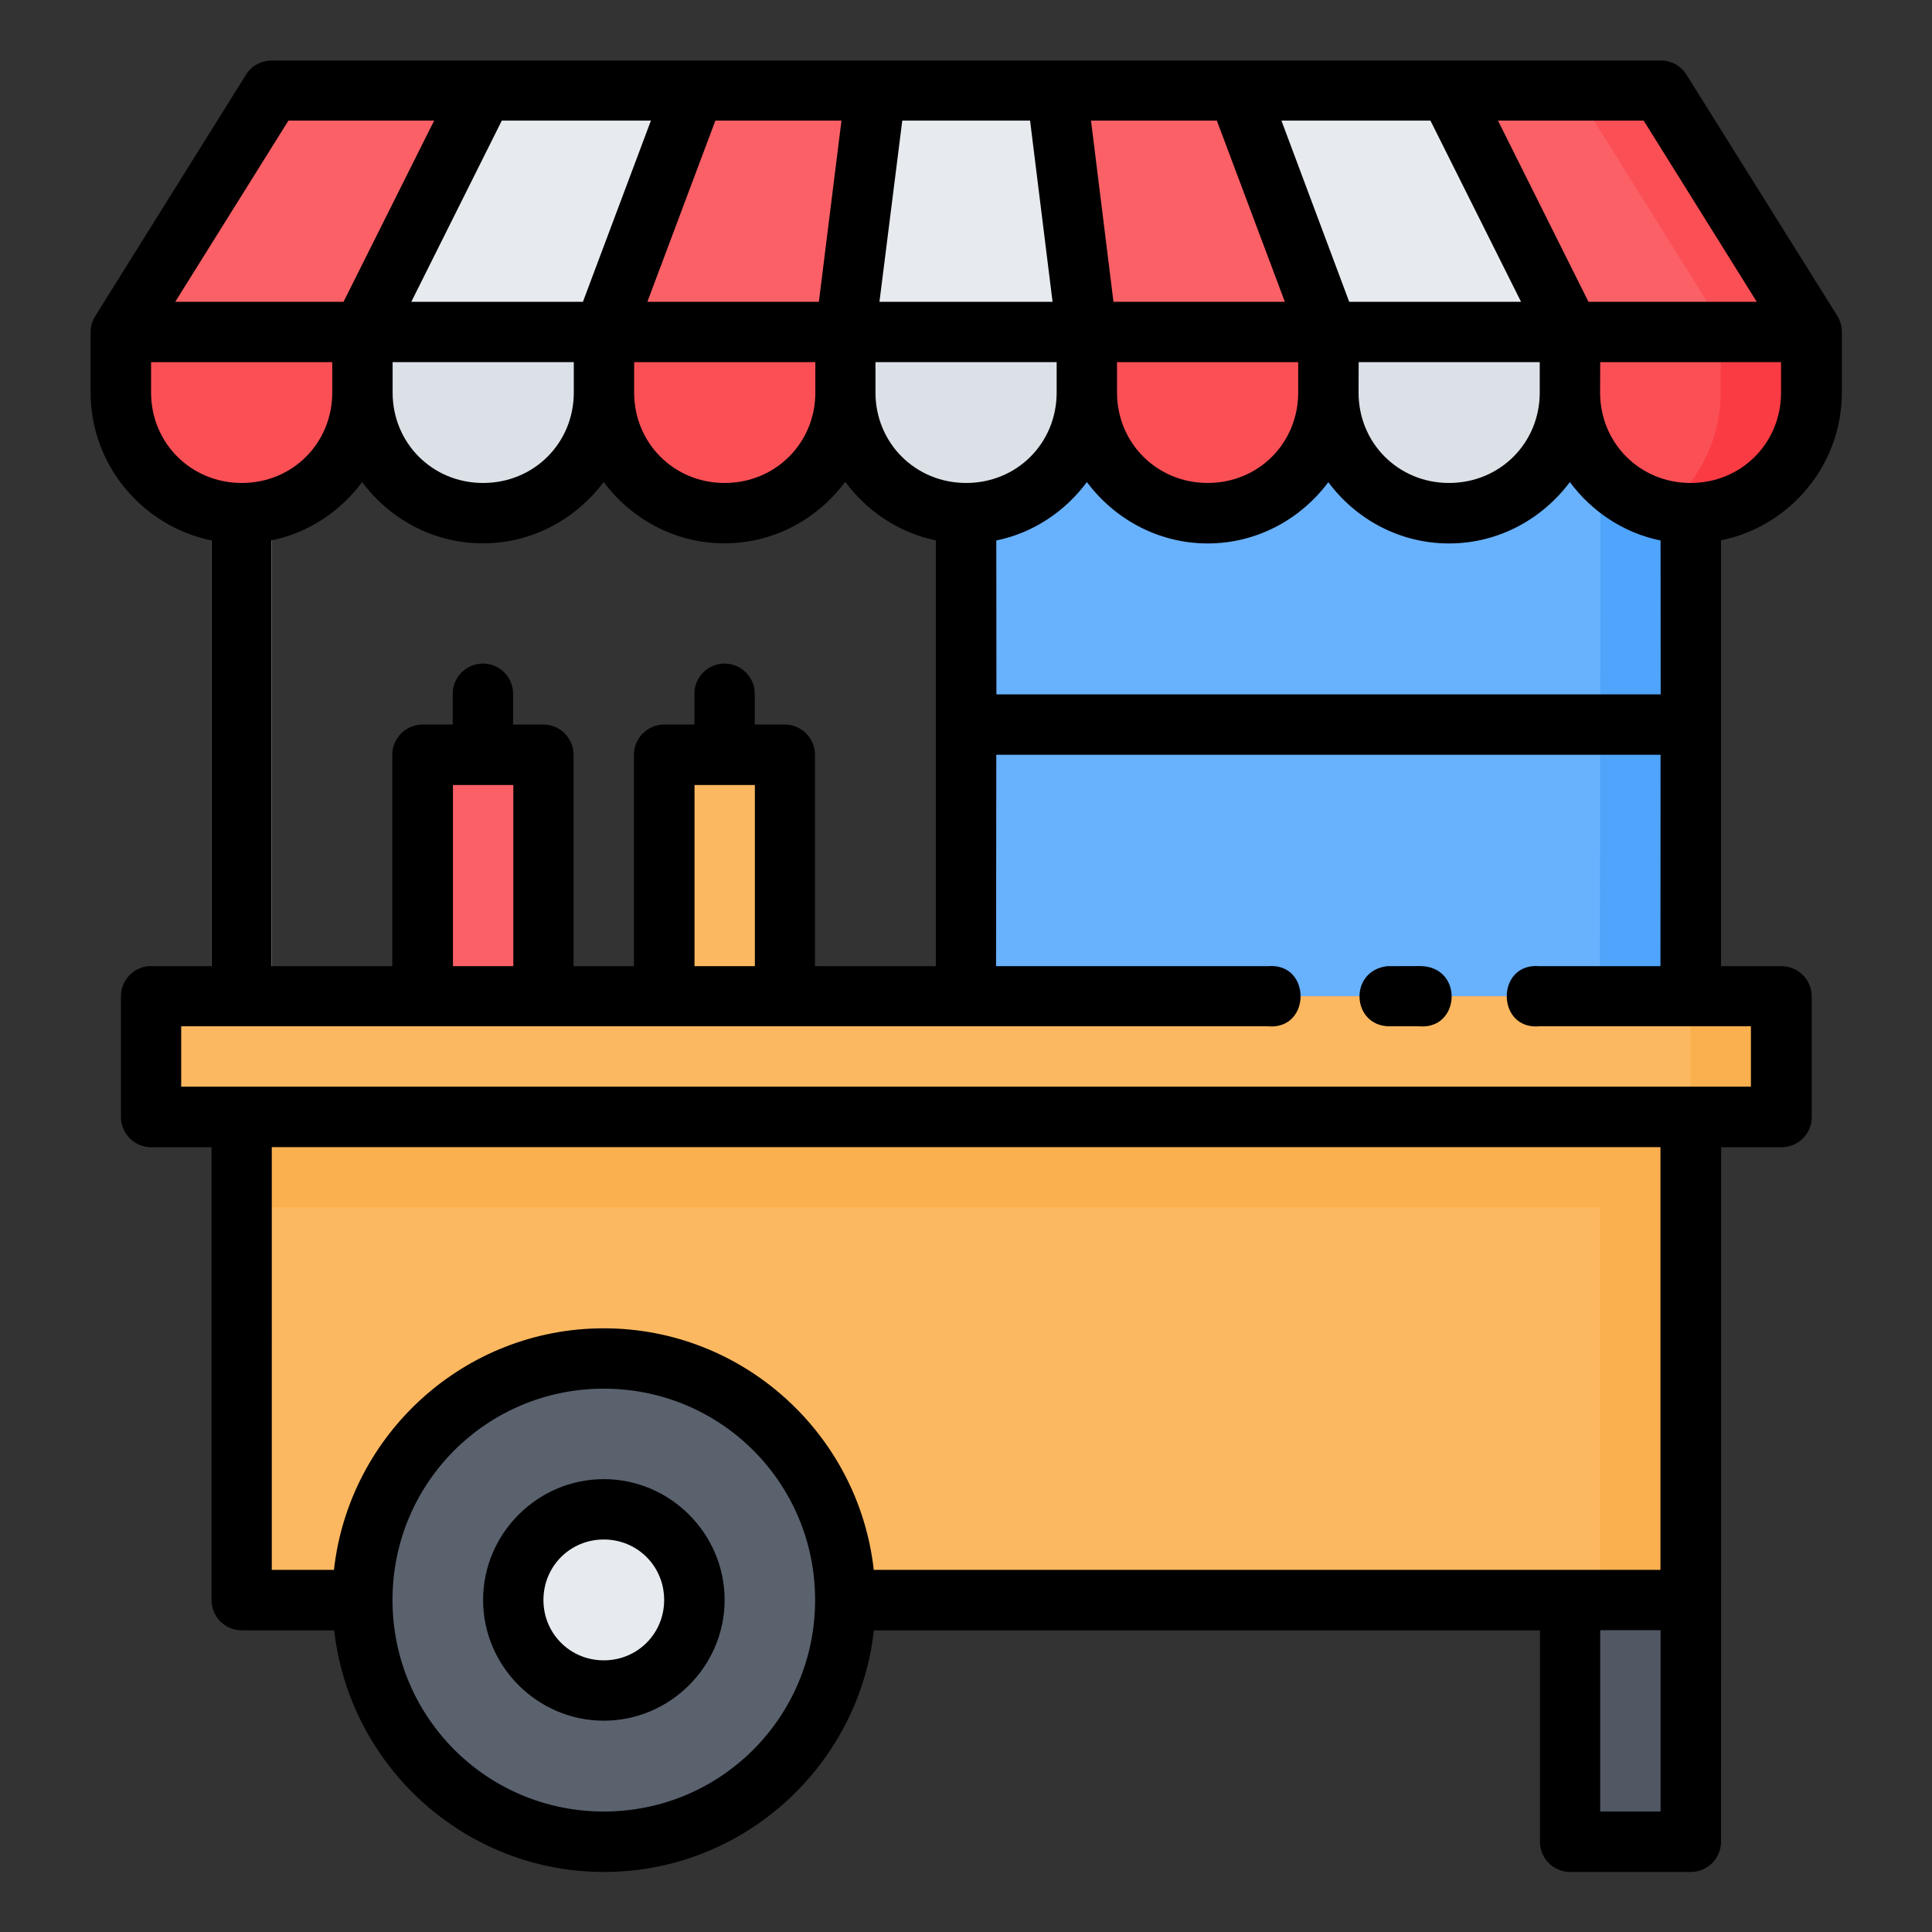 <svg id="svg8726" height="512" viewBox="0 0 16.933 16.933" width="512" xmlns="http://www.w3.org/2000/svg" xmlns:svg="http://www.w3.org/2000/svg"><rect x="0" y="0" width="16.933" height="16.933" fill="#333333" stroke="none"/><g id="layer1" transform="translate(0 -280.067)"><path id="path8998" d="m8.467 283.242 6.35-0-0 5.556h-6.35z" fill="#68b1fc"/><path id="path10041-5" d="m14.028 283.242-.005 5.556h.793v-5.556z" fill="#4fa4fb" font-variant-ligatures="normal" font-variant-position="normal" font-variant-caps="normal" font-variant-numeric="normal" font-variant-alternates="normal" font-feature-settings="normal" text-indent="0" text-align="start" text-decoration-line="none" text-decoration-style="solid" text-decoration-color="#000000" text-transform="none" text-orientation="mixed" white-space="normal" shape-padding="0" isolation="auto" mix-blend-mode="normal" solid-color="#000000" solid-opacity="1" vector-effect="none"/><path id="rect9000" d="m2.117 289.856h12.7v4.233h-12.7z" fill="#fcb860"/><path id="rect9097" d="m1.323 288.798h14.288v1.058h-14.288z" fill="#fcb860"/><path id="circle9099" d="m7.408 294.09a2.117 2.117 0 0 1 -2.117 2.117 2.117 2.117 0 0 1 -2.117-2.117 2.117 2.117 0 0 1 2.117-2.117 2.117 2.117 0 0 1 2.117 2.117z" fill="#5a626e"/><path id="circle9105" d="m6.085 294.09a.794.794 0 0 1 -.794.794.794.794 0 0 1 -.794-.794.794.794 0 0 1 .794-.794.794.794 0 0 1 .794.794z" fill="#e7ebef"/><path id="rect9107" d="m13.758 294.09h1.058v2.117h-1.058z" fill="#515763"/><path id="rect9109" d="m3.704 288.798h1.058v-2.117h-1.058z" fill="#fc6067"/><path id="rect9113" d="m5.821 288.798h1.058v-2.117h-1.058z" fill="#fcb860"/><path id="path9037-6" d="m3.175 282.977v.529c0 .586-.472 1.058-1.058 1.058-.586 0-1.058-.472-1.058-1.058v-.529z" fill="#fb4f56"/><path id="path9039-2" d="m5.292 282.977v.529c0 .586-.472 1.058-1.058 1.058-.586 0-1.058-.472-1.058-1.058v-.529z" fill="#dbe1e7"/><path id="path9041-3" d="m7.408 282.977v.529c0 .586-.472 1.058-1.058 1.058-.586 0-1.058-.472-1.058-1.058v-.529z" fill="#fb4f56"/><path id="path9043-8" d="m9.525 282.977v.529c0 .586-.472 1.058-1.058 1.058-.586 0-1.058-.472-1.058-1.058v-.529z" fill="#dbe1e7"/><path id="path9045-4" d="m11.642 282.977v.529c0 .586-.472 1.058-1.058 1.058-.586 0-1.058-.472-1.058-1.058v-.529z" fill="#fb4f56"/><path id="path9047-3" d="m13.758 282.977v.529c0 .586-.472 1.058-1.058 1.058-.586 0-1.058-.472-1.058-1.058v-.529z" fill="#dbe1e7"/><path id="path9049-0" d="m13.758 282.977v.529c0 .586.472 1.058 1.058 1.058.586 0 1.058-.472 1.058-1.058v-.529z" fill="#fb4f56"/><path id="path9051-2" d="m1.058 282.977 1.323-2.117h12.171l1.323 2.117z" fill="#fc6067"/><path id="path7759-06-1" d="m4.233 280.86-1.058 2.117h2.117l.794-2.117zm3.44 0-.265 2.117h2.117l-.265-2.117zm3.176 0 .794 2.117h2.117l-1.058-2.117z" fill="#e7ebef"/><path id="path10325-5" d="m1.852 284.565v4.496h.529v-4.496z" fill="#e7ebef" font-variant-ligatures="normal" font-variant-position="normal" font-variant-caps="normal" font-variant-numeric="normal" font-variant-alternates="normal" font-feature-settings="normal" text-indent="0" text-align="start" text-decoration-line="none" text-decoration-style="solid" text-decoration-color="#000000" text-transform="none" text-orientation="mixed" white-space="normal" shape-padding="0" isolation="auto" mix-blend-mode="normal" solid-color="#000000" solid-opacity="1" vector-effect="none"/><path id="path10525-2" d="m14.022 289.856c0 0.0 0.0 0 0 .001v4.232c0.0 0 0 0 0 .001h.795v-4.233z" fill="#fbb04f" font-variant-ligatures="normal" font-variant-position="normal" font-variant-caps="normal" font-variant-numeric="normal" font-variant-alternates="normal" font-feature-settings="normal" text-indent="0" text-align="start" text-decoration-line="none" text-decoration-style="solid" text-decoration-color="#000000" text-transform="none" text-orientation="mixed" white-space="normal" shape-padding="0" isolation="auto" mix-blend-mode="normal" solid-color="#000000" solid-opacity="1" vector-effect="none"/><path id="path11110-5" d="m13.805 280.86 1.224 1.96c.034.045.052.101.052.157h.794l-1.323-2.117z" fill="#fb4f56" font-variant-ligatures="normal" font-variant-position="normal" font-variant-caps="normal" font-variant-numeric="normal" font-variant-alternates="normal" font-feature-settings="normal" text-indent="0" text-align="start" text-decoration-line="none" text-decoration-style="solid" text-decoration-color="#000000" text-transform="none" text-orientation="mixed" white-space="normal" shape-padding="0" isolation="auto" mix-blend-mode="normal" solid-color="#000000" solid-opacity="1" vector-effect="none"/><path id="path11112-6" d="m15.081 282.978v.528c0 .417-.196.788-.5 1.031.076.017.154.028.235.028.586 0 1.058-.472 1.058-1.058v-.528z" fill="#fb3b43" font-variant-ligatures="normal" font-variant-position="normal" font-variant-caps="normal" font-variant-numeric="normal" font-variant-alternates="normal" font-feature-settings="normal" text-indent="0" text-align="start" text-decoration-line="none" text-decoration-style="solid" text-decoration-color="#000000" text-transform="none" text-orientation="mixed" white-space="normal" shape-padding="0" isolation="auto" mix-blend-mode="normal" solid-color="#000000" solid-opacity="1" vector-effect="none"/><path id="path11114-6" d="m2.117 289.856v.793h12.7v-.793z" fill="#fbb04f" font-variant-ligatures="normal" font-variant-position="normal" font-variant-caps="normal" font-variant-numeric="normal" font-variant-alternates="normal" font-feature-settings="normal" text-indent="0" text-align="start" text-decoration-line="none" text-decoration-style="solid" text-decoration-color="#000000" text-transform="none" text-orientation="mixed" white-space="normal" shape-padding="0" isolation="auto" mix-blend-mode="normal" solid-color="#000000" solid-opacity="1" vector-effect="none"/><path id="path11118-7" d="m14.817 288.798v1.058h.793v-1.058z" fill="#fbb04f" font-variant-ligatures="normal" font-variant-position="normal" font-variant-caps="normal" font-variant-numeric="normal" font-variant-alternates="normal" font-feature-settings="normal" text-indent="0" text-align="start" text-decoration-line="none" text-decoration-style="solid" text-decoration-color="#000000" text-transform="none" text-orientation="mixed" white-space="normal" shape-padding="0" isolation="auto" mix-blend-mode="normal" solid-color="#000000" solid-opacity="1" vector-effect="none"/><path id="path13463-8" d="m2.369 280.597c-.095.008-.169.053-.212.123l-1.322 2.117c-.027.042-.041.091-.041.141v.529c0.0.637.456 1.172 1.058 1.296v3.732h-.529c-.008-.001-.017-.001-.025 0-.135.014-.238.128-.238.264v1.059c.001.145.118.263.264.264h.53v3.969c0.0.146.118.265.265.265h.81c.133 1.188 1.142 2.118 2.365 2.118 1.222 0 2.233-.93 2.365-2.118h5.838v1.852c-.001.146.117.265.264.266h1.059c.146-.001.264-.119.264-.266.001-2.029.001-4.056.001-6.086h.528c.146.001.266-.117.266-.264v-1.059c-.001-.146-.12-.264-.266-.264h-.529v-3.732c.603-.123 1.059-.658 1.059-1.296v-.529c0-.05-.013-.098-.039-.141l-1.324-2.117c-.048-.076-.132-.123-.223-.123zm.159.527h1.277l-.794 1.588h-1.475zm1.87 0h1.307l-.596 1.588h-1.504zm1.872 0h1.105l-.198 1.588h-1.503zm1.638 0h1.12l.197 1.588h-1.517zm1.654 0h1.103l.596 1.588h-1.502zm1.669 0h1.306l.794 1.588h-1.506zm1.898 0h1.277l.991 1.588h-1.475zm-11.805 2.117h1.588v.266c0 .444-.348.793-.793.793-.444 0-.795-.349-.795-.793zm2.117 0h1.588v.266c0 .444-.35.793-.795.793-.444 0-.793-.349-.793-.793zm2.117 0h1.588v.266c0 .444-.35.793-.795.793-.444 0-.793-.349-.793-.793zm2.115 0h1.588v.266c0 .444-.348.793-.793.793-.444 0-.795-.349-.795-.793zm2.117 0h1.588v.266c0 .444-.348.793-.793.793-.444 0-.795-.349-.795-.793zm2.118 0h1.587v.266c0 .444-.35.793-.795.793-.444 0-.793-.349-.793-.793zm2.117 0h1.585v.266c0 .444-.348.793-.793.793-.444 0-.793-.349-.793-.793zm-6.616 1.05c.191.257.469.445.793.512v3.732h-1.059v-1.854c-.001-.145-.118-.263-.264-.264h-.264v-.266c.002-.149-.12-.271-.27-.268-.145.003-.261.122-.259.268v.266h-.266c-.145.001-.263.118-.264.264v1.854h-.529v-1.854c-.001-.146-.119-.264-.266-.264h-.264v-.266c.002-.149-.12-.271-.27-.268-.145.003-.261.122-.259.268v.266h-.266c-.145.001-.263.118-.264.264v1.854h-1.058v-3.732c.324-.066.603-.254.794-.511.241.324.624.537 1.058.537.434 0 .817-.214 1.059-.538.241.324.624.538 1.058.538.434 0 .817-.214 1.058-.538zm2.117.001c.242.324.626.538 1.059.538.433 0 .816-.214 1.057-.537.241.324.624.537 1.058.537.434 0 .817-.214 1.059-.538.191.257.47.446.795.512l.001 1.349h-5.822l-.001-1.349c.324-.066.603-.255.794-.512zm-5.556 2.655h.529v1.588h-.529zm2.117 0h.529v1.588h-.529zm2.645-.265h5.822l-.001 1.853h-1.059c-.384-.035-.384.562 0 .527h1.852v.529h-13.758v-.529h9.523c.384.035.384-.562 0-.527h-2.381zm3.426 1.853c-.337.04-.314.518.013.527h.266c.363.032.394-.52.014-.528zm-9.776 1.586h12.171v3.705h-6.895c-.132-1.188-1.143-2.117-2.366-2.117-1.223 0-2.233.929-2.365 2.117h-.545zm2.91 2.117c1.026 0 1.852.826 1.852 1.852s-.826 1.854-1.852 1.854c-1.026 0-1.852-.828-1.852-1.854s.826-1.852 1.852-1.852zm0 .793c-.581 0-1.058.477-1.058 1.059 0 .581.477 1.058 1.058 1.058.581 0 1.059-.477 1.059-1.058 0-.581-.477-1.059-1.059-1.059zm0 .529c.295 0 .529.234.529.53 0 .295-.234.529-.529.529-.295 0-.529-.234-.529-.529 0-.295.234-.53.529-.53zm8.733.795h.529v1.589h-.529z" font-variant-ligatures="normal" font-variant-position="normal" font-variant-caps="normal" font-variant-numeric="normal" font-variant-alternates="normal" font-feature-settings="normal" text-indent="0" text-align="start" text-decoration-line="none" text-decoration-style="solid" text-decoration-color="#000000" text-transform="none" text-orientation="mixed" white-space="normal" shape-padding="0" isolation="auto" mix-blend-mode="normal" solid-color="#000000" solid-opacity="1" vector-effect="none"/></g></svg>